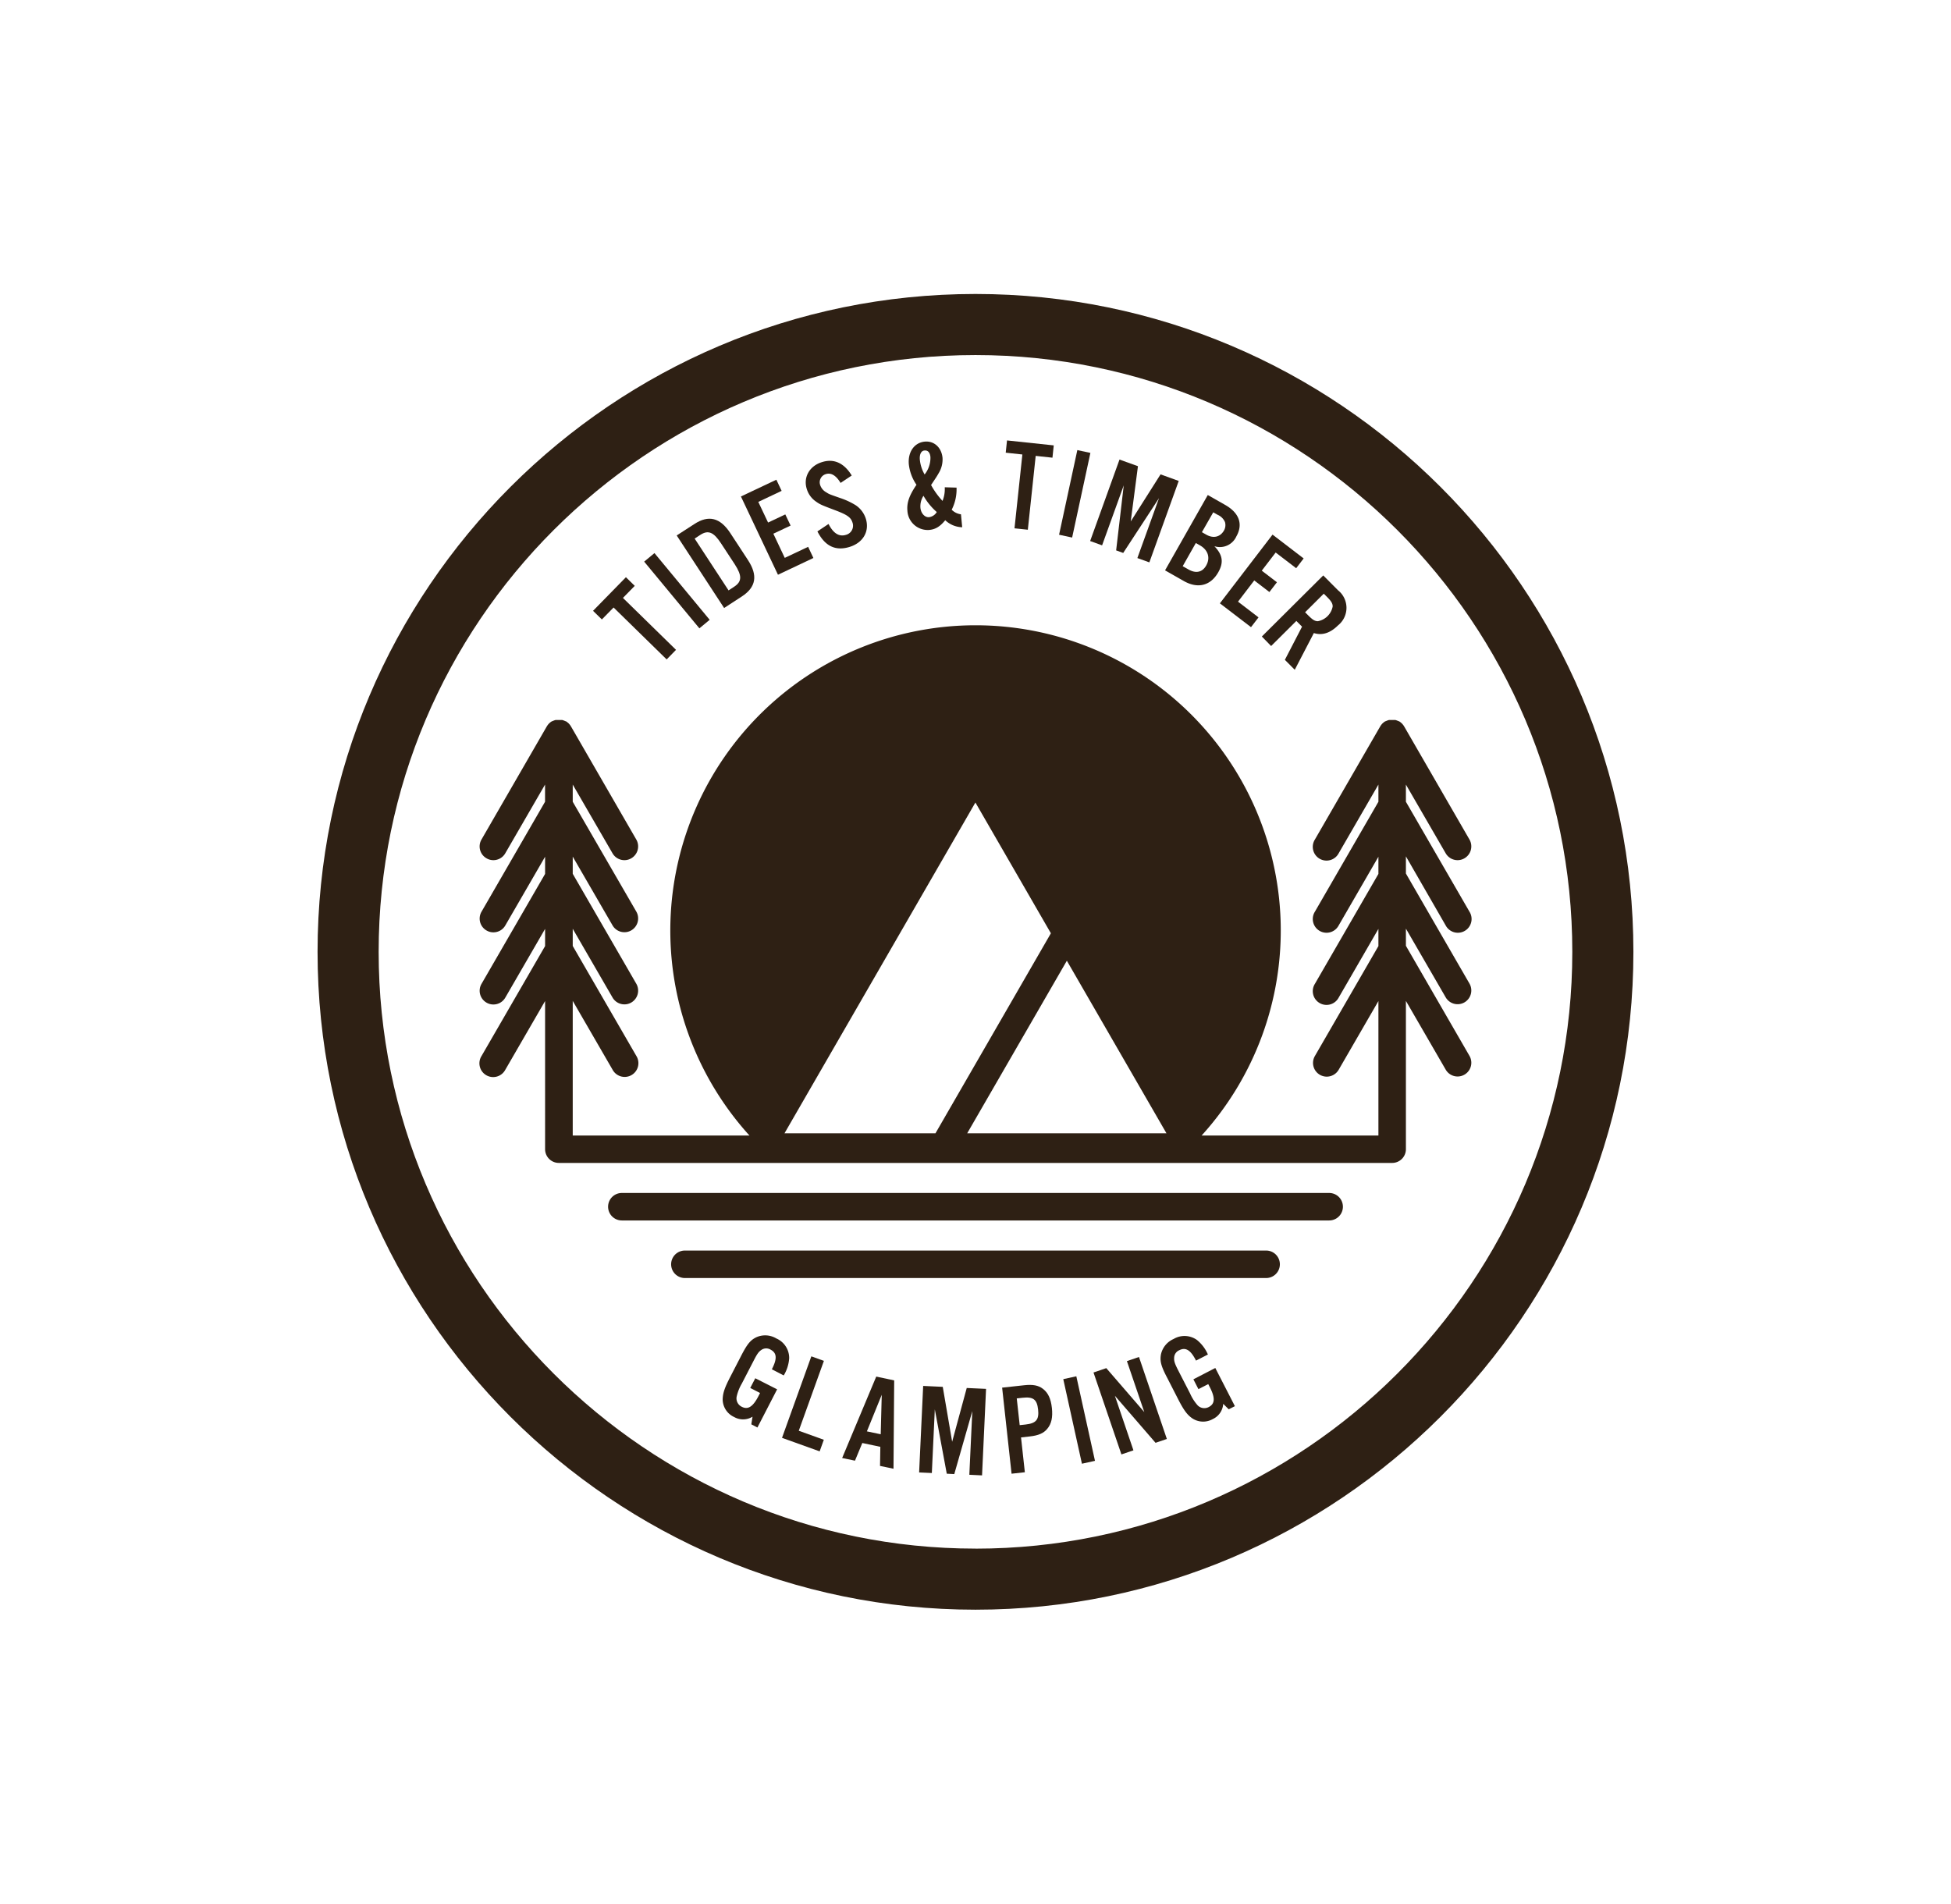 <svg id="Layer_1" data-name="Layer 1" xmlns="http://www.w3.org/2000/svg" viewBox="0 0 510.97 498.64">
  <defs>
    <style>
      .cls-1 {
        fill: #2e2014;
      }
    </style>
  </defs>
  <g>
    <path class="cls-1" d="M255.48,77c-95,0-172.31,77.3-172.31,172.31s77.3,172.31,172.31,172.31,172.31-77.3,172.31-172.31S350.5,77,255.48,77Zm0,328.62c-86.19,0-156.31-70.12-156.31-156.31S169.29,93,255.48,93s156.31,70.12,156.31,156.31S341.67,405.63,255.48,405.63Z"/>
    <path class="cls-1" d="M348.11,312.47H162.86a3.6,3.6,0,1,0,0,7.2H348.11a3.6,3.6,0,0,0,0-7.2Z"/>
    <path class="cls-1" d="M331.6,327.55H179.37a3.6,3.6,0,0,0,0,7.2H331.6a3.6,3.6,0,0,0,0-7.2Z"/>
    <path class="cls-1" d="M378.63,242.4a3.6,3.6,0,1,0,6.23-3.6L368.21,210v-4.5l10.42,18a3.59,3.59,0,0,0,3.12,1.8,3.55,3.55,0,0,0,1.79-.49,3.6,3.6,0,0,0,1.32-4.91l-17.13-29.67s-.05-.06-.07-.1l-.12-.19c-.05-.06-.1-.13-.16-.19a1.46,1.46,0,0,0-.16-.19l-.14-.14-.19-.16-.19-.16-.19-.12-.1-.07-.11,0-.2-.1-.23-.09-.23-.08-.2-.06-.24,0-.24,0h-.69l-.25,0-.24,0-.19.06-.24.08-.23.09-.2.1-.11,0-.09.07-.19.12-.2.16-.18.16-.15.14-.16.19-.15.19-.12.19a.61.61,0,0,0-.07.1l-17.13,29.67a3.6,3.6,0,1,0,6.23,3.6l10.41-18V210L344.37,238.8a3.6,3.6,0,1,0,6.23,3.6l10.41-18v4.5L344.37,257.7a3.6,3.6,0,1,0,6.23,3.6l10.41-18v4.5L344.37,276.6a3.6,3.6,0,0,0,1.31,4.92,3.68,3.68,0,0,0,1.8.48,3.62,3.62,0,0,0,3.12-1.8l10.41-18v35.23H314.7a79.94,79.94,0,1,0-118.41,0H150V262.16l10.42,18a3.6,3.6,0,1,0,6.23-3.6L150,247.77v-4.5l10.42,18a3.57,3.57,0,0,0,3.12,1.8,3.51,3.51,0,0,0,1.79-.48,3.61,3.61,0,0,0,1.32-4.92L150,228.87v-4.5l10.42,18a3.57,3.57,0,0,0,3.12,1.8,3.51,3.51,0,0,0,1.79-.48,3.61,3.61,0,0,0,1.32-4.92L150,210v-4.5l10.42,18a3.59,3.59,0,0,0,3.12,1.8,3.52,3.52,0,0,0,1.79-.49,3.6,3.6,0,0,0,1.32-4.91l-17.13-29.67s-.05-.06-.07-.1l-.12-.19-.15-.19-.17-.19a.93.93,0,0,0-.14-.14l-.19-.16-.19-.16-.19-.12-.1-.07-.1,0-.21-.1-.23-.09-.23-.08-.19-.06-.25,0-.24,0H146l-.25,0-.24,0-.19.06-.24.08-.23.09-.2.1-.11,0-.09.07-.19.12-.2.16-.18.16-.15.14-.16.19-.15.19-.12.19s-.05.06-.07.1l-17.13,29.67a3.58,3.58,0,0,0,1.32,4.91,3.52,3.52,0,0,0,1.79.49,3.59,3.59,0,0,0,3.12-1.8l10.42-18V210L126.11,238.8a3.59,3.59,0,0,0,1.32,4.92,3.51,3.51,0,0,0,1.79.48,3.57,3.57,0,0,0,3.12-1.8l10.42-18v4.5L126.11,257.7a3.59,3.59,0,0,0,1.32,4.92,3.51,3.51,0,0,0,1.79.48,3.57,3.57,0,0,0,3.12-1.8l10.42-18v4.5L126.11,276.6a3.6,3.6,0,1,0,6.23,3.6l10.42-18V301a3.6,3.6,0,0,0,3.59,3.6c.1,0,.19,0,.29,0l.33,0H364l.33,0,.28,0a3.6,3.6,0,0,0,3.6-3.6V262.16l10.42,18a3.59,3.59,0,0,0,3.12,1.8,3.6,3.6,0,0,0,3.11-5.4l-16.65-28.83v-4.5l10.42,18a3.6,3.6,0,0,0,4.91,1.32,3.61,3.61,0,0,0,1.32-4.92l-16.65-28.83v-4.5ZM205.46,296.84l50-86.64,19.77,34.25L245,296.84Zm47.85,0,26.1-45.2,26.09,45.2Z"/>
    <polygon class="cls-1" points="160.7 159.12 174.6 172.72 177.05 170.21 163.15 156.61 166.24 153.45 163.93 151.19 155.32 159.99 157.63 162.25 160.7 159.12"/>
    <rect class="cls-1" x="175.54" y="143.38" width="3.5" height="22.68" transform="translate(-57.94 148.56) rotate(-39.61)"/>
    <path class="cls-1" d="M194.29,156.23c3.73-2.44,4.24-5.5,1.6-9.54l-4.64-7.09c-2.64-4-5.65-4.79-9.38-2.35l-4.64,3,12.42,19Zm-10.91-16.11c2.08-1.36,3.51-.79,5.46,2.2l3.6,5.49c1.93,3,1.9,4.52-.18,5.88l-1.45.95-8.88-13.57Z"/>
    <polygon class="cls-1" points="213.03 146.15 211.65 143.23 205.53 146.12 202.54 139.79 207.06 137.66 205.67 134.74 201.16 136.87 198.6 131.46 204.71 128.57 203.33 125.65 194.05 130.04 203.75 150.54 213.03 146.15"/>
    <path class="cls-1" d="M213.66,131.34c1.13.79,1.3.88,5.06,2.3,3.15,1.19,4.11,1.85,4.54,3.21a2.47,2.47,0,0,1-1.7,3.24c-1.78.56-3.32-.38-4.56-2.85l-2.92,1.95c2,3.91,4.77,5.2,8.47,4.05,3.53-1.11,5.23-4.1,4.21-7.38a6.66,6.66,0,0,0-2.64-3.52,19.23,19.23,0,0,0-4.12-1.91c-2.86-1-2.86-1-3.6-1.48a3.36,3.36,0,0,1-1.59-1.89,2.23,2.23,0,0,1,1.48-2.88c1.36-.43,2.67.34,3.86,2.31l2.92-1.94c-2-3.29-4.68-4.49-7.76-3.52-3.31,1-5,4-4,7.09A6.11,6.11,0,0,0,213.66,131.34Z"/>
    <path class="cls-1" d="M237.65,133.74a5.33,5.33,0,0,0,5.67,5.07c1.66-.15,2.83-.84,4.24-2.55A6.7,6.7,0,0,0,252,138.1l-.32-3.39a4.18,4.18,0,0,1-2.43-1.2,11.75,11.75,0,0,0,1.27-5.79l-3.09-.09a8.28,8.28,0,0,1-.58,3.57,20.08,20.08,0,0,1-3-4.16c1.41-2.11,1.53-2.29,2-3.12a6.87,6.87,0,0,0,1-4c-.26-2.71-2.2-4.47-4.64-4.25-2.77.26-4.49,2.75-4.18,6a11.76,11.76,0,0,0,2,5.31C238.16,129.7,237.46,131.68,237.65,133.74Zm7.69.38a2.79,2.79,0,0,1-2,1.34c-1.12.11-2.15-1-2.28-2.48a5.08,5.08,0,0,1,.8-3.12A16.63,16.63,0,0,0,245.34,134.12ZM242.19,118c.84-.08,1.38.55,1.49,1.7a7,7,0,0,1-1.52,4.58,9.66,9.66,0,0,1-1.25-3.84C240.78,119,241.27,118,242.19,118Z"/>
    <polygon class="cls-1" points="265.7 138.38 269.19 138.75 271.25 119.41 275.64 119.88 275.98 116.66 263.74 115.36 263.4 118.57 267.76 119.04 265.7 138.38"/>
    <rect class="cls-1" x="270.15" y="127.6" width="22.68" height="3.5" transform="translate(95.69 377.24) rotate(-77.83)"/>
    <polygon class="cls-1" points="288.64 142.84 294.31 127.13 292.32 144.16 294.17 144.83 303.55 130.47 297.88 146.17 301.02 147.3 308.71 125.97 303.95 124.25 296.14 136.58 298.03 122.11 293.2 120.37 285.51 141.71 288.64 142.84"/>
    <path class="cls-1" d="M310.05,152.19c3.67,2.08,7,1.22,9-2.27,1.48-2.6,1.19-4.57-1-6.85a4.74,4.74,0,0,0,5.75-2.56c1.81-3.19.77-6.17-2.93-8.26l-4.55-2.59-11.19,19.73Zm7.7-18,1.15.65a3.65,3.65,0,0,1,1.93,1.92,2.88,2.88,0,0,1-.3,2.25c-1,1.68-2.79,2.09-4.66,1l-1.09-.62Zm-3.47,8.66c2.13,1.21,2.75,3.28,1.63,5.26-1,1.78-2.67,2.16-4.62,1.06l-1.54-.87,3.44-6.07Z"/>
    <polygon class="cls-1" points="327.64 164.27 329.61 161.71 324.24 157.59 328.49 152.03 332.46 155.07 334.43 152.51 330.46 149.47 334.1 144.72 339.47 148.83 341.43 146.27 333.28 140.03 319.49 158.03 327.64 164.27"/>
    <path class="cls-1" d="M332.91,169.21l6.61-6.57,1.49,1.5-4.5,8.69,2.59,2.6,5-9.62c2.18.7,4.3,0,6.32-2a5.88,5.88,0,0,0,0-9.21l-3.86-3.88-16.08,16ZM346.7,155.5l.92.92c1.05,1.06,1.41,1.66,1.41,2.43a4.84,4.84,0,0,1-3.88,3.86c-.77,0-1.37-.37-2.43-1.43l-.91-.91Z"/>
    <path class="cls-1" d="M196.49,363.54l2.57,1.32-.42.82c-1.45,2.81-2.76,3.63-4.39,2.78a2.44,2.44,0,0,1-1.33-2.6,11.86,11.86,0,0,1,1.36-3.46l3.19-6.17c.84-1.63,1.24-2.19,1.95-2.66a2.2,2.2,0,0,1,2.37-.08c1.69.87,1.79,2.38.36,5.16l3.11,1.61a10,10,0,0,0,1.43-4.55,5.58,5.58,0,0,0-3.36-5.13,5.68,5.68,0,0,0-5.22-.33c-1.58.76-2.42,1.78-4.07,5l-2.87,5.56c-1.43,2.78-1.89,4.19-1.9,5.83a5.12,5.12,0,0,0,3,4.51,4.73,4.73,0,0,0,4.82-.08l-.32,2,1.6.83,5.16-10L197.81,361Z"/>
    <polygon class="cls-1" points="212.49 355.26 204.81 376.61 214.67 380.15 215.76 377.11 209.2 374.75 215.78 356.45 212.49 355.26"/>
    <path class="cls-1" d="M220.56,381.89l3.36.7,1.92-4.63,4.72,1-.08,5,3.53.74.18-23.14-4.7-1Zm10.1-6.22-3.62-.76,3.89-9.58Z"/>
    <polygon class="cls-1" points="249.37 377.63 246.91 363.25 241.78 363.01 240.72 385.67 244.05 385.82 244.83 369.14 247.96 386 249.93 386.1 254.65 369.6 253.87 386.28 257.2 386.44 258.25 363.78 253.19 363.55 249.37 377.63"/>
    <path class="cls-1" d="M273.13,363.76c-1.16-.9-2.63-1.18-4.89-.93l-5.78.63L264.93,386l3.48-.38-1-9.12,2.3-.26c2.26-.25,3.63-.84,4.57-2,1.09-1.28,1.48-3,1.21-5.47S274.47,364.78,273.13,363.76Zm-4.55,9.36-1.52.16-.77-7,1.52-.17c2.81-.31,3.78.44,4.07,3.08S271.38,372.81,268.58,373.12Z"/>
    <rect class="cls-1" x="280.88" y="360.59" width="3.5" height="22.68" transform="translate(-73.49 69.62) rotate(-12.44)"/>
    <polygon class="cls-1" points="295.14 356.51 299.69 369.86 289.74 358.35 286.39 359.49 293.7 380.95 296.85 379.88 291.99 365.59 302.64 377.91 305.6 376.9 298.3 355.43 295.14 356.51"/>
    <path class="cls-1" d="M312.55,361.28l1.32,2.57,2.57-1.32.42.82c1.44,2.81,1.35,4.35-.29,5.19a2.44,2.44,0,0,1-2.89-.43,11.79,11.79,0,0,1-2-3.13l-3.17-6.17c-.83-1.64-1.05-2.29-1-3.14a2.2,2.2,0,0,1,1.32-2c1.69-.87,3-.08,4.41,2.71l3.11-1.6a10,10,0,0,0-2.86-3.8,5.59,5.59,0,0,0-6.13-.26,5.72,5.72,0,0,0-3.31,4.06c-.3,1.72,0,3,1.69,6.2l2.85,5.57c1.43,2.78,2.31,4,3.64,4.93a5.12,5.12,0,0,0,5.38.22,4.72,4.72,0,0,0,2.75-4l1.45,1.43,1.61-.82-5.13-10Z"/>
  </g>
</svg>
